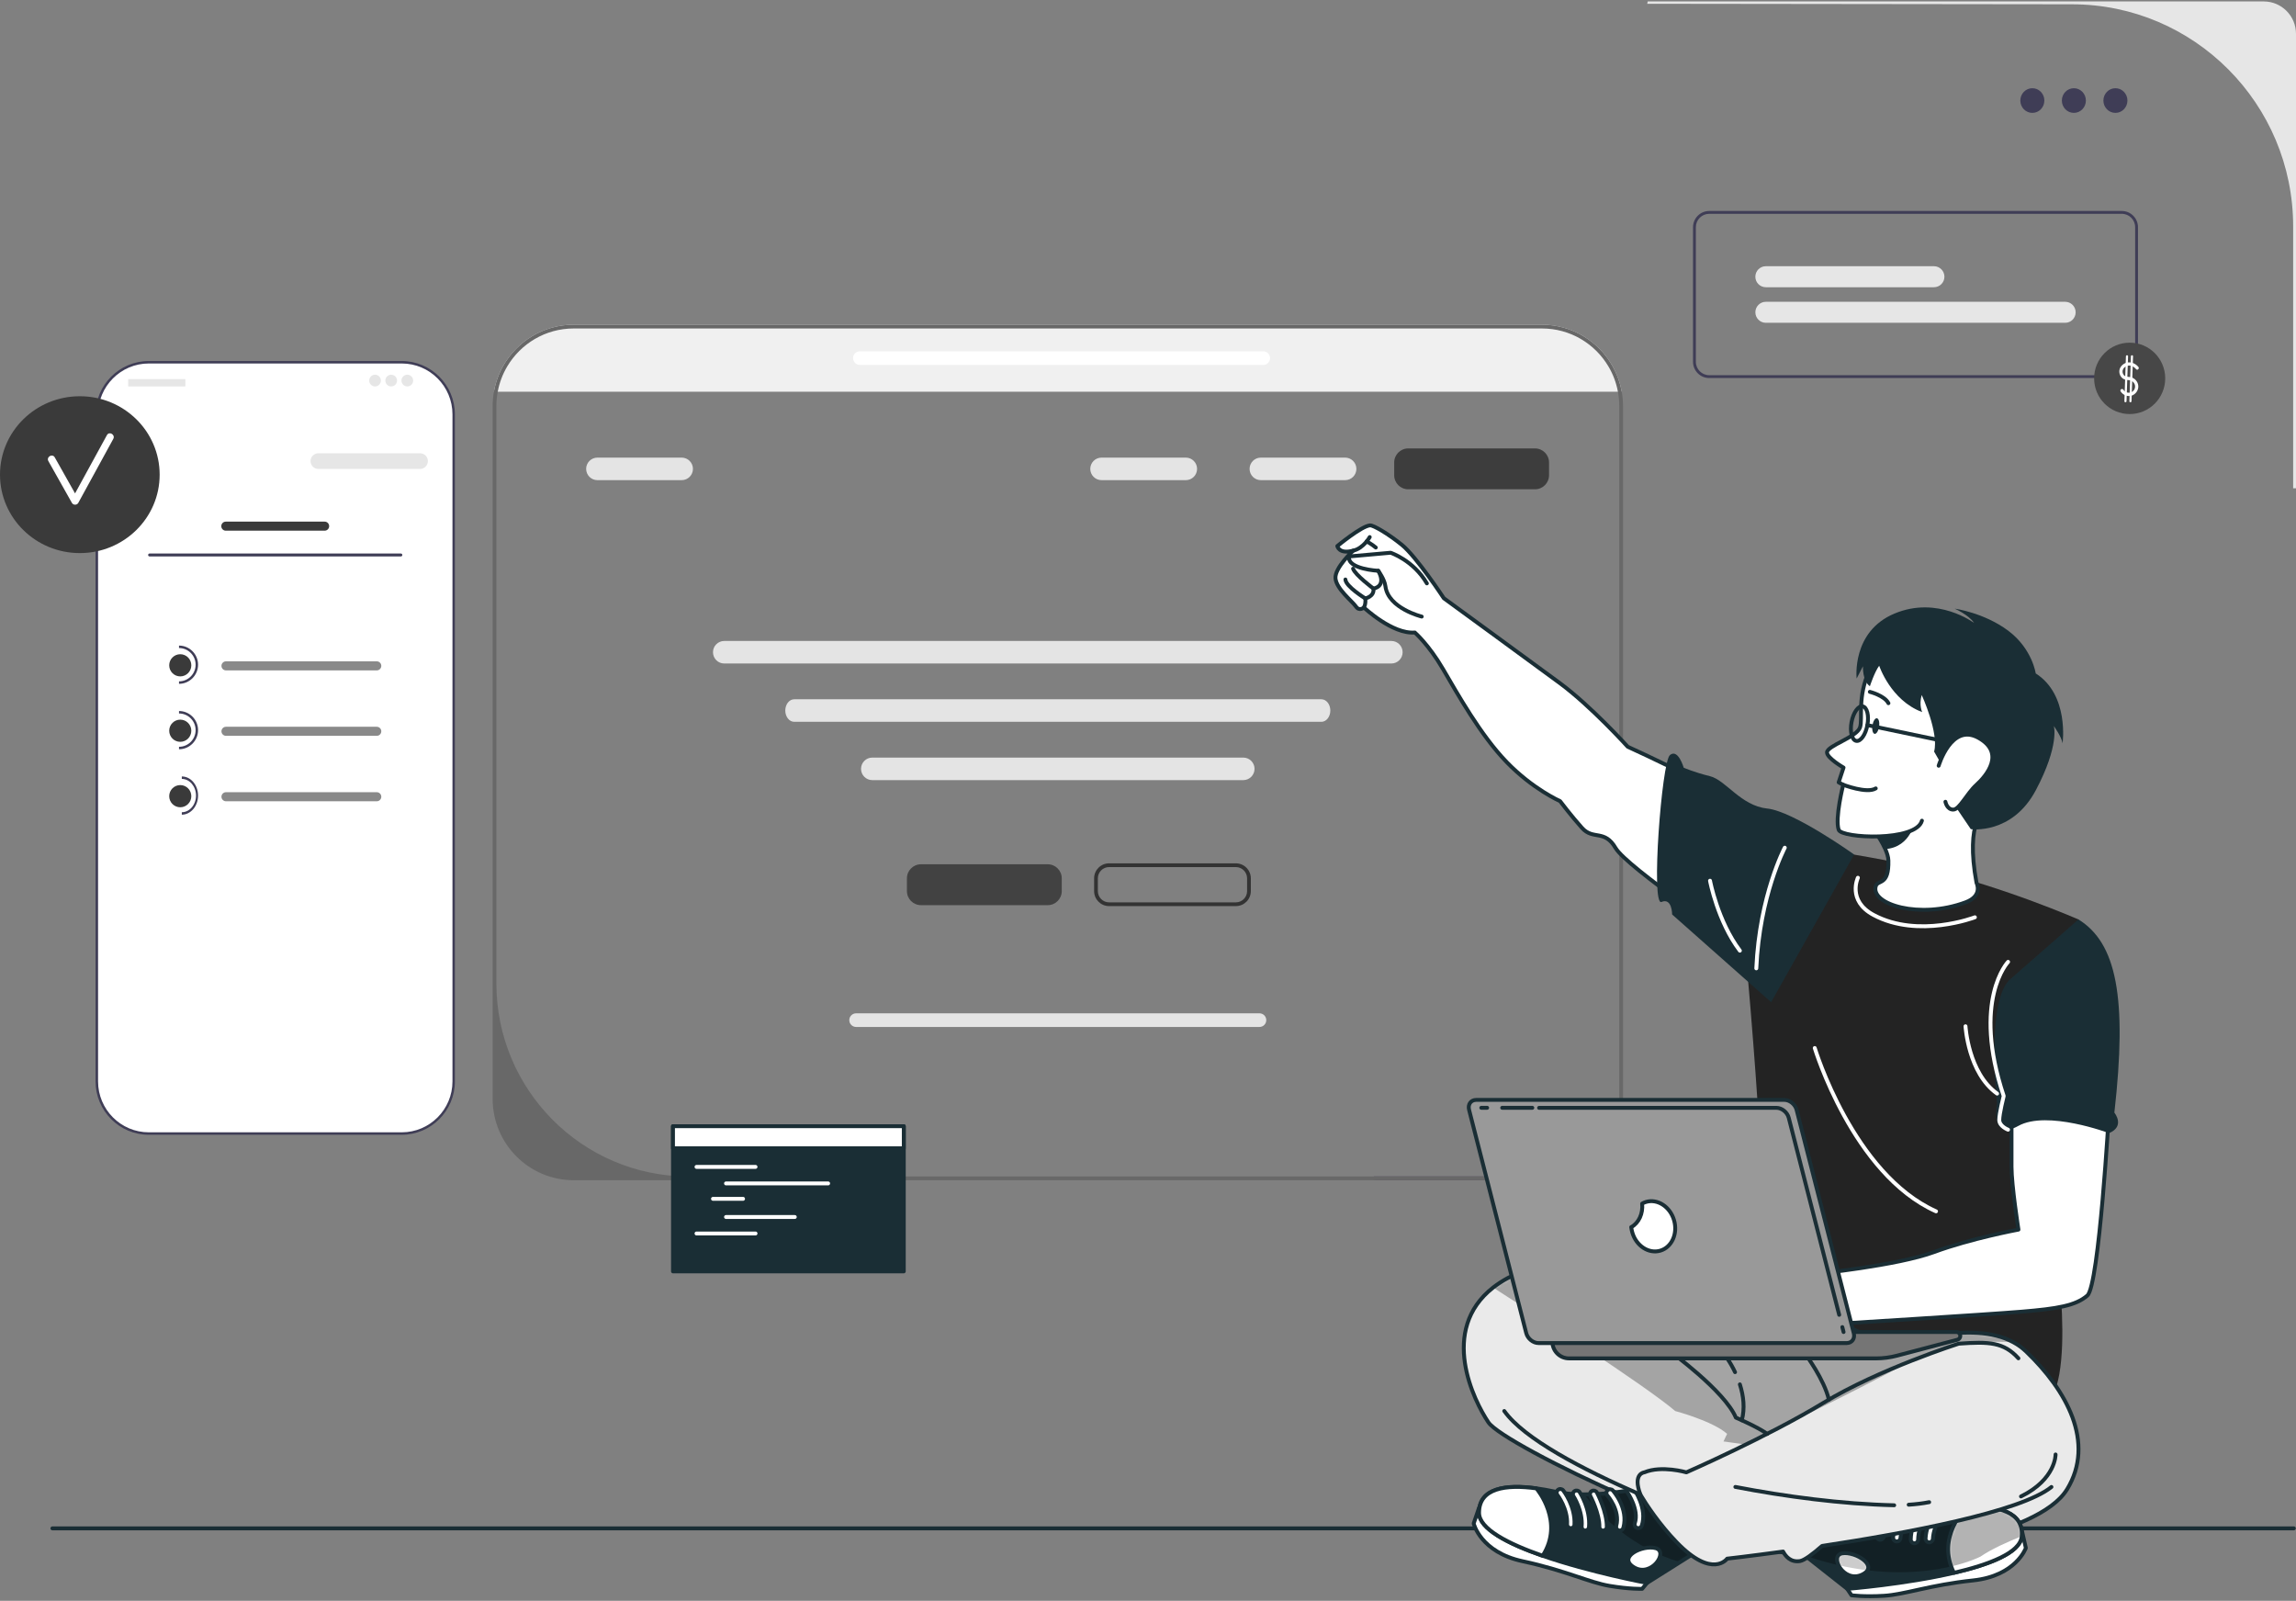<svg width="591" height="412" viewBox="0 0 591 412" fill="none" xmlns="http://www.w3.org/2000/svg">
<rect x="0" y="0" width="591" height="412" fill="#808080" stroke="none"/>
<g clip-path="url(#clip0_10_476)">
<path d="M103.405 93.237H38.284C30.9 93.237 24.91 99.246 24.91 106.655V278.335C24.91 285.744 30.9 291.754 38.284 291.754H103.405C110.789 291.754 116.778 285.744 116.778 278.335V106.644C116.778 99.235 110.789 93.225 103.405 93.225V93.237Z" fill="white"/>
<path d="M103.405 292.054H38.284C30.733 292.054 24.6 285.889 24.6 278.324V106.644C24.6 99.069 30.745 92.915 38.284 92.915H103.405C110.955 92.915 117.088 99.08 117.088 106.644V278.324C117.088 285.9 110.944 292.054 103.405 292.054ZM38.295 93.548C31.099 93.548 25.242 99.424 25.242 106.644V278.324C25.242 285.544 31.099 291.421 38.295 291.421H103.416C110.612 291.421 116.468 285.544 116.468 278.324V106.644C116.468 99.424 110.612 93.548 103.416 93.548H38.295Z" fill="#3F3D56"/>
<path d="M19.541 122.951C18.965 122.951 18.5 123.418 18.5 123.996V132.316C18.5 132.893 18.965 133.36 19.541 133.36C20.116 133.36 20.581 132.893 20.581 132.316V123.996C20.581 123.418 20.116 122.951 19.541 122.951Z" fill="#3F3D56"/>
<path d="M108.121 120.696H81.949C80.841 120.696 79.934 119.786 79.934 118.675C79.934 117.564 80.841 116.653 81.949 116.653H108.121C109.228 116.653 110.136 117.564 110.136 118.675C110.136 119.786 109.228 120.696 108.121 120.696Z" fill="#E6E6E6"/>
<path d="M83.565 136.581H58.123C57.481 136.581 56.961 136.059 56.961 135.415C56.961 134.771 57.481 134.249 58.123 134.249H83.565C84.207 134.249 84.728 134.771 84.728 135.415C84.728 136.059 84.207 136.581 83.565 136.581Z" fill="#3A3A3A"/>
<path d="M20.548 142.347C31.896 142.347 41.096 133.31 41.096 122.163C41.096 111.016 31.896 101.979 20.548 101.979C9.2 101.979 0 111.016 0 122.163C0 133.31 9.2 142.347 20.548 142.347Z" fill="#3A3A3A"/>
<path d="M27.523 111.987C24.788 116.986 22.054 121.985 19.319 126.984C17.581 123.896 15.843 120.796 14.094 117.708C13.485 116.642 11.846 117.597 12.455 118.675C14.481 122.252 16.485 125.851 18.511 129.428C18.854 130.039 19.806 130.05 20.149 129.428C23.15 123.94 26.161 118.453 29.161 112.954C29.748 111.876 28.11 110.91 27.523 111.987Z" fill="white"/>
<path d="M47.617 97.569H33.092C33.037 97.569 32.992 97.614 32.992 97.669V99.357C32.992 99.412 33.037 99.457 33.092 99.457H47.617C47.672 99.457 47.717 99.412 47.717 99.357V97.669C47.717 97.614 47.672 97.569 47.617 97.569Z" fill="#E6E6E6"/>
<path d="M96.54 99.457C97.372 99.457 98.046 98.781 98.046 97.947C98.046 97.112 97.372 96.436 96.54 96.436C95.709 96.436 95.035 97.112 95.035 97.947C95.035 98.781 95.709 99.457 96.54 99.457Z" fill="#E6E6E6"/>
<path d="M100.692 99.457C101.524 99.457 102.198 98.781 102.198 97.947C102.198 97.112 101.524 96.436 100.692 96.436C99.861 96.436 99.186 97.112 99.186 97.947C99.186 98.781 99.861 99.457 100.692 99.457Z" fill="#E6E6E6"/>
<path d="M104.844 99.457C105.675 99.457 106.349 98.781 106.349 97.947C106.349 97.112 105.675 96.436 104.844 96.436C104.012 96.436 103.338 97.112 103.338 97.947C103.338 98.781 104.012 99.457 104.844 99.457Z" fill="#E6E6E6"/>
<path d="M38.129 142.835C38.129 143.046 38.295 143.213 38.505 143.213H103.183C103.393 143.213 103.56 143.046 103.56 142.835C103.56 142.624 103.393 142.458 103.183 142.458H38.505C38.295 142.458 38.129 142.624 38.129 142.835Z" fill="#3F3D56"/>
<path d="M96.983 172.539H58.168C57.526 172.539 57.005 172.017 57.005 171.373C57.005 170.728 57.526 170.206 58.168 170.206H96.983C97.625 170.206 98.146 170.728 98.146 171.373C98.146 172.017 97.625 172.539 96.983 172.539Z" fill="#898989"/>
<path d="M96.983 189.379H58.168C57.526 189.379 57.005 188.857 57.005 188.213C57.005 187.569 57.526 187.047 58.168 187.047H96.983C97.625 187.047 98.146 187.569 98.146 188.213C98.146 188.857 97.625 189.379 96.983 189.379Z" fill="#898989"/>
<path d="M96.983 206.22H58.168C57.526 206.22 57.005 205.698 57.005 205.053C57.005 204.409 57.526 203.887 58.168 203.887H96.983C97.625 203.887 98.146 204.409 98.146 205.053C98.146 205.698 97.625 206.22 96.983 206.22Z" fill="#898989"/>
<path d="M46.399 174.083C47.971 174.083 49.245 172.805 49.245 171.228C49.245 169.652 47.971 168.374 46.399 168.374C44.828 168.374 43.554 169.652 43.554 171.228C43.554 172.805 44.828 174.083 46.399 174.083Z" fill="#3A3A3A"/>
<path d="M46.078 175.994V175.361C48.436 175.361 50.352 173.439 50.352 171.073C50.352 168.707 48.436 166.785 46.078 166.785V166.152C48.779 166.152 50.983 168.362 50.983 171.073C50.983 173.783 48.779 175.994 46.078 175.994Z" fill="#3F3D56"/>
<path d="M46.399 190.923C47.971 190.923 49.245 189.645 49.245 188.069C49.245 186.492 47.971 185.214 46.399 185.214C44.828 185.214 43.554 186.492 43.554 188.069C43.554 189.645 44.828 190.923 46.399 190.923Z" fill="#3A3A3A"/>
<path d="M46.078 192.834V192.201C48.436 192.201 50.352 190.279 50.352 187.913C50.352 185.547 48.436 183.625 46.078 183.625V182.992C48.779 182.992 50.983 185.203 50.983 187.913C50.983 190.624 48.779 192.834 46.078 192.834Z" fill="#3F3D56"/>
<path d="M46.399 207.764C47.971 207.764 49.245 206.486 49.245 204.909C49.245 203.332 47.971 202.054 46.399 202.054C44.828 202.054 43.554 203.332 43.554 204.909C43.554 206.486 44.828 207.764 46.399 207.764Z" fill="#3A3A3A"/>
<path d="M46.798 209.674V209.041C48.813 209.041 50.451 207.119 50.451 204.753C50.451 202.387 48.813 200.466 46.798 200.466V199.832C49.112 199.832 50.983 202.043 50.983 204.753C50.983 207.464 49.1 209.674 46.798 209.674Z" fill="#3F3D56"/>
<path d="M13.485 393.351H590.446" stroke="#1A2E35" stroke-linecap="round" stroke-linejoin="round"/>
<path d="M417.438 100.824H127.13C127.54 98.491 128.337 96.28 129.455 94.281C133.031 87.894 139.851 83.561 147.656 83.561H396.901C404.706 83.561 411.526 87.894 415.102 94.281C416.22 96.28 417.028 98.491 417.438 100.824Z" fill="#F0F0F0"/>
<path d="M473.912 303.173C473.912 303.495 473.657 303.751 473.336 303.751H354.044C353.723 303.751 353.469 303.495 353.469 303.173C353.469 303.018 353.524 302.885 353.624 302.785H396.901C397.82 302.785 398.727 302.718 399.613 302.596H473.336C473.657 302.596 473.912 302.851 473.912 303.173Z" fill="#403D56"/>
<path d="M340.139 185.769H204.429C203.167 185.769 202.137 184.469 202.137 182.87C202.137 181.27 203.167 179.971 204.429 179.971H340.139C341.401 179.971 342.431 181.27 342.431 182.87C342.431 184.469 341.401 185.769 340.139 185.769Z" fill="#E4E4E4"/>
<path d="M417.438 100.824C417.028 98.491 416.22 96.28 415.102 94.281C411.537 87.894 404.706 83.561 396.901 83.561H147.656C139.851 83.561 133.031 87.894 129.455 94.281C128.337 96.28 127.54 98.491 127.13 100.824C126.92 102.012 126.809 103.234 126.809 104.489V282.823C126.809 294.364 136.164 303.751 147.667 303.751H396.912C399.292 303.751 401.595 303.34 403.732 302.596C411.891 299.763 417.77 291.965 417.77 282.823V104.5C417.77 103.256 417.659 102.023 417.449 100.835L417.438 100.824ZM416.796 282.823C416.796 292.92 409.322 301.274 399.613 302.596C398.727 302.718 397.82 302.785 396.901 302.785H177.282C149.937 302.785 127.772 280.535 127.772 253.097V104.5C127.772 103.245 127.883 102.023 128.115 100.835C128.547 98.48 129.389 96.28 130.573 94.292C134.038 88.46 140.404 84.539 147.667 84.539H396.912C404.174 84.539 410.54 88.449 414.006 94.292C415.19 96.28 416.032 98.48 416.463 100.835C416.685 102.023 416.807 103.245 416.807 104.5V282.834L416.796 282.823Z" fill="#686868"/>
<path d="M269.693 232.957H237.055C235.063 232.957 233.446 231.336 233.446 229.336V226.059C233.446 224.06 235.063 222.438 237.055 222.438H269.693C271.686 222.438 273.302 224.06 273.302 226.059V229.336C273.302 231.336 271.686 232.957 269.693 232.957Z" fill="#424242"/>
<path d="M395.118 125.928H362.48C360.488 125.928 358.871 124.307 358.871 122.307V119.03C358.871 117.031 360.488 115.409 362.48 115.409H395.118C397.111 115.409 398.727 117.031 398.727 119.03V122.307C398.727 124.307 397.111 125.928 395.118 125.928Z" fill="#3D3D3D"/>
<path d="M318.118 233.202H285.481C283.355 233.202 281.628 231.469 281.628 229.336V226.059C281.628 223.926 283.355 222.193 285.481 222.193H318.118C320.244 222.193 321.971 223.926 321.971 226.059V229.336C321.971 231.469 320.244 233.202 318.118 233.202ZM285.481 223.16C283.886 223.16 282.591 224.46 282.591 226.059V229.336C282.591 230.936 283.886 232.235 285.481 232.235H318.118C319.713 232.235 321.008 230.936 321.008 229.336V226.059C321.008 224.46 319.713 223.16 318.118 223.16H285.481Z" fill="#333333"/>
<path d="M358.152 170.762H186.416C184.822 170.762 183.526 169.462 183.526 167.863C183.526 166.263 184.822 164.963 186.416 164.963H358.152C359.746 164.963 361.041 166.263 361.041 167.863C361.041 169.462 359.746 170.762 358.152 170.762Z" fill="#E4E4E4"/>
<path d="M175.478 123.573H153.767C152.173 123.573 150.878 122.274 150.878 120.674C150.878 119.075 152.173 117.775 153.767 117.775H175.478C177.072 117.775 178.367 119.075 178.367 120.674C178.367 122.274 177.072 123.573 175.478 123.573Z" fill="#E4E4E4"/>
<path d="M305.243 123.573H283.532C281.938 123.573 280.643 122.274 280.643 120.674C280.643 119.075 281.938 117.775 283.532 117.775H305.243C306.837 117.775 308.132 119.075 308.132 120.674C308.132 122.274 306.837 123.573 305.243 123.573Z" fill="#E4E4E4"/>
<path d="M346.25 123.573H324.54C322.945 123.573 321.65 122.274 321.65 120.674C321.65 119.075 322.945 117.775 324.54 117.775H346.25C347.844 117.775 349.14 119.075 349.14 120.674C349.14 122.274 347.844 123.573 346.25 123.573Z" fill="#E4E4E4"/>
<path d="M320.034 200.777H224.523C222.929 200.777 221.633 199.477 221.633 197.877C221.633 196.278 222.929 194.978 224.523 194.978H320.034C321.628 194.978 322.923 196.278 322.923 197.877C322.923 199.477 321.628 200.777 320.034 200.777Z" fill="#E4E4E4"/>
<path d="M324.196 264.305H220.36C219.397 264.305 218.611 263.517 218.611 262.55C218.611 261.584 219.397 260.795 220.36 260.795H324.196C325.16 260.795 325.946 261.584 325.946 262.55C325.946 263.517 325.16 264.305 324.196 264.305Z" fill="#E4E4E4"/>
<path d="M325.171 93.925H221.334C220.371 93.925 219.585 93.137 219.585 92.17C219.585 91.204 220.371 90.415 221.334 90.415H325.171C326.134 90.415 326.92 91.204 326.92 92.17C326.92 93.137 326.134 93.925 325.171 93.925Z" fill="white"/>
<path d="M364.196 162.786C358.417 163.286 351.066 156.343 351.066 156.343C351.066 156.343 349.937 157.432 349.007 156.077C348.066 154.721 343.992 151.567 343.759 148.845C343.527 146.123 348.343 141.702 348.343 141.702C344.623 142.724 344.235 140.536 344.235 140.536C344.235 140.536 350.479 135.359 352.66 135.215C353.513 135.159 357.244 137.315 360.831 140.214C364.595 143.257 371.647 153.966 371.647 153.966C371.647 153.966 395.539 171.395 401.573 175.861C409.544 181.748 418.988 192.19 418.988 192.19C418.988 192.19 450.717 206.553 459.408 214.451L447.584 242.599C447.584 242.599 418.755 223.193 415.866 218.261C412.987 213.34 410.097 216.295 407.219 213.085C404.34 209.863 401.573 206.186 401.573 206.186C401.573 206.186 394.598 203.12 387.855 196.167C381.113 189.213 375.179 178.582 371.448 172.206C367.717 165.83 364.185 162.797 364.185 162.797L364.196 162.786Z" fill="white" stroke="#1A2E35" stroke-linecap="round" stroke-linejoin="round"/>
<path d="M365.957 158.687C365.957 158.687 357.354 156.599 356.613 150.889C356.369 149.034 354.764 146.901 354.764 146.901C354.764 146.901 346.737 146.501 347.247 143.213L357.952 142.258C357.952 142.258 363.82 144.191 367.285 150.145" fill="white"/>
<path d="M365.957 158.687C365.957 158.687 357.354 156.599 356.613 150.889C356.369 149.034 354.764 146.901 354.764 146.901C354.764 146.901 346.737 146.501 347.247 143.213L357.952 142.258C357.952 142.258 363.82 144.191 367.285 150.145" stroke="#1A2E35" stroke-linecap="round" stroke-linejoin="round"/>
<path d="M351.066 156.343C351.066 156.343 351.609 155.588 351.431 154.01C351.431 154.01 353.79 153.577 353.535 151.478C353.535 151.478 357.033 151.044 354.775 146.901" stroke="#1A2E35" stroke-linecap="round" stroke-linejoin="round"/>
<path d="M353.524 151.478C353.524 151.478 348.819 147.967 348.287 146.368" stroke="#1A2E35" stroke-linecap="round" stroke-linejoin="round"/>
<path d="M351.42 154.01C351.42 154.01 346.405 150.944 346.317 149.145" stroke="#1A2E35" stroke-linecap="round" stroke-linejoin="round"/>
<path d="M352.572 138.225C352.572 138.225 350.978 141.102 348.343 141.713" stroke="#1A2E35" stroke-linecap="round" stroke-linejoin="round"/>
<path d="M351.775 139.347C351.775 139.347 353.048 139.992 354.133 140.914" stroke="#1A2E35" stroke-linecap="round" stroke-linejoin="round"/>
<path d="M535.002 236.634C535.002 236.634 516.048 228.347 496.851 223.826C477.643 219.305 446.61 215.284 446.61 215.284C446.61 215.284 455.157 302.94 452.91 308.205C450.662 313.482 437.144 331.189 437.144 331.189C437.144 331.189 510.269 359.837 523.023 362.27C535.766 364.714 529.123 320.258 529.123 320.258C529.123 320.258 542.519 263.75 535.024 236.634H535.002Z" fill="#232323"/>
<path d="M508.764 227.214C508.764 227.214 510.502 230.547 505.929 232.235C494.094 236.634 481.473 232.746 482.824 228.092C483.333 226.315 486.267 228.092 486.079 221.449C486.057 220.594 485.747 219.594 485.282 218.528C484.562 216.884 483.422 215.084 482.27 213.462C480.266 210.652 478.218 208.375 478.218 208.375C478.218 208.375 497.006 196.322 510.945 208.375C510.945 208.375 505.763 211.007 508.764 227.214Z" fill="white" stroke="#1A2E35" stroke-linecap="round" stroke-linejoin="round"/>
<path d="M532.046 383.331C524.64 395.45 487.097 401.138 466.594 400.594C446.112 400.071 387.114 372.001 383.117 366.058C379.408 360.559 370.308 342.364 384.346 331.366C385.464 330.5 386.704 329.678 388.132 328.911C397.742 323.679 461.656 340.175 461.656 340.175C461.656 340.175 465.608 337.665 467.07 337.842C471.531 338.409 474.687 342.041 483.732 344.619C490.042 346.429 507.258 339.464 518.251 345.452C519.458 346.096 520.565 346.907 521.595 347.896C531.869 357.76 539.453 371.212 532.057 383.331H532.046Z" fill="#EAEAEA"/>
<mask id="mask0_10_476" style="mask-type:luminance" maskUnits="userSpaceOnUse" x="376" y="327" width="160" height="74">
<path d="M532.046 383.331C524.64 395.45 487.097 401.138 466.594 400.594C446.112 400.071 387.114 372.001 383.117 366.058C379.408 360.559 370.308 342.364 384.346 331.366C385.464 330.5 386.704 329.678 388.132 328.911C397.742 323.679 461.656 340.175 461.656 340.175C461.656 340.175 465.608 337.665 467.07 337.842C471.531 338.409 474.687 342.041 483.732 344.619C490.042 346.429 507.258 339.464 518.251 345.452C519.458 346.096 520.565 346.907 521.595 347.896C531.869 357.76 539.453 371.212 532.057 383.331H532.046Z" fill="white"/>
</mask>
<g mask="url(#mask0_10_476)">
<path opacity="0.3" d="M518.24 345.463C506.97 344.707 496.917 347.073 489.909 351.239C481.595 356.182 442.303 375.2 442.303 375.2C442.392 373.156 444.573 369.035 444.573 369.035C440.875 365.724 431.21 363.158 431.21 363.158C423.726 356.738 394.011 337.565 384.346 331.377C385.464 330.511 386.704 329.689 388.132 328.922C397.742 323.69 461.656 340.186 461.656 340.186C461.656 340.186 465.608 337.676 467.07 337.854C471.531 338.42 474.687 342.053 483.732 344.63C490.042 346.44 507.258 339.475 518.252 345.463H518.24Z" fill="black"/>
</g>
<path d="M532.046 383.331C524.64 395.45 487.097 401.138 466.594 400.594C446.112 400.071 387.114 372.001 383.117 366.058C379.408 360.559 370.308 342.364 384.346 331.366C385.464 330.5 386.704 329.678 388.132 328.911C397.742 323.679 461.656 340.175 461.656 340.175C461.656 340.175 465.608 337.665 467.07 337.842C471.531 338.409 474.687 342.041 483.732 344.619C490.042 346.429 507.258 339.464 518.251 345.452C519.458 346.096 520.565 346.907 521.595 347.896C531.869 357.76 539.453 371.212 532.057 383.331H532.046Z" stroke="#1A2E35" stroke-linecap="round" stroke-linejoin="round"/>
<path d="M520.521 394.262L521.462 398.405C521.462 398.405 518.949 405.57 507.889 406.748C496.829 407.914 490.286 410.38 484.983 410.702C479.669 411.024 476.58 410.569 476.58 410.569L475.495 408.936L520.521 394.273V394.262Z" fill="white" stroke="#1A2E35" stroke-linecap="round" stroke-linejoin="round"/>
<path d="M456.342 393.829L475.495 408.925C475.495 408.925 490.341 407.747 502.951 404.804C512.029 402.682 519.945 399.66 520.388 395.506C521.052 389.196 514.343 387.475 506.372 387.719C504.878 387.752 503.35 387.863 501.811 388.03C489.046 389.407 472.827 382.32 472.827 382.32L456.342 393.817V393.829Z" fill="#1A2E35"/>
<mask id="mask1_10_476" style="mask-type:luminance" maskUnits="userSpaceOnUse" x="456" y="382" width="65" height="27">
<path d="M456.342 393.829L475.495 408.925C475.495 408.925 490.341 407.747 502.951 404.804C512.029 402.682 519.945 399.66 520.388 395.506C521.052 389.196 514.343 387.475 506.372 387.719C504.878 387.752 503.35 387.863 501.811 388.03C489.046 389.407 472.827 382.32 472.827 382.32L456.342 393.817V393.829Z" fill="white"/>
</mask>
<g mask="url(#mask1_10_476)">
<path opacity="0.3" d="M520.399 395.373C516.956 396.739 512.683 398.627 509.749 400.638C509.749 400.638 491.958 409.836 464.634 400.36L456.353 393.829L472.838 382.331C472.838 382.331 489.057 389.419 501.822 388.03C503.372 387.863 504.889 387.752 506.383 387.73C514.299 387.486 520.964 389.174 520.41 395.373H520.399Z" fill="black"/>
</g>
<path d="M456.342 393.829L475.495 408.925C475.495 408.925 490.341 407.747 502.951 404.804C512.029 402.682 519.945 399.66 520.388 395.506C521.052 389.196 514.343 387.475 506.372 387.719C504.878 387.752 503.35 387.863 501.811 388.03C489.046 389.407 472.827 382.32 472.827 382.32L456.342 393.817V393.829Z" stroke="#1A2E35" stroke-linecap="round" stroke-linejoin="round"/>
<path d="M474.199 399.783C470.745 400.349 474.543 407.447 479.226 405.292C483.909 403.137 477.654 399.216 474.199 399.783Z" fill="white"/>
<mask id="mask2_10_476" style="mask-type:luminance" maskUnits="userSpaceOnUse" x="472" y="399" width="9" height="7">
<path d="M474.199 399.783C470.745 400.349 474.543 407.447 479.226 405.292C483.909 403.137 477.654 399.216 474.199 399.783Z" fill="white"/>
</mask>
<g mask="url(#mask2_10_476)">
<path opacity="0.2" d="M480.676 404.137C478.318 403.848 475.838 403.426 473.236 402.837C472.572 401.449 472.727 400.016 474.188 399.783C477.089 399.305 481.96 401.993 480.665 404.148L480.676 404.137Z" fill="black"/>
</g>
<path d="M474.199 399.783C470.745 400.349 474.543 407.447 479.226 405.292C483.909 403.137 477.654 399.216 474.199 399.783Z" stroke="#1A2E35" stroke-linecap="round" stroke-linejoin="round"/>
<path d="M502.951 404.793C512.029 402.682 519.945 399.649 520.388 395.506C521.052 389.196 514.343 387.475 506.372 387.719C506.018 388.052 498.29 395.561 502.962 404.793H502.951Z" fill="white"/>
<mask id="mask3_10_476" style="mask-type:luminance" maskUnits="userSpaceOnUse" x="501" y="387" width="20" height="18">
<path d="M502.951 404.793C512.029 402.682 519.945 399.649 520.388 395.506C521.052 389.196 514.343 387.475 506.372 387.719C506.018 388.052 498.29 395.561 502.962 404.793H502.951Z" fill="white"/>
</mask>
<g mask="url(#mask3_10_476)">
<path opacity="0.3" d="M520.399 395.373C516.956 396.739 512.683 398.627 509.749 400.638C509.749 400.638 507.092 402.004 502.265 403.148C499.209 394.695 506.051 388.041 506.383 387.719C514.299 387.475 520.964 389.163 520.41 395.362L520.399 395.373Z" fill="black"/>
</g>
<path d="M502.951 404.793C512.029 402.682 519.945 399.649 520.388 395.506C521.052 389.196 514.343 387.475 506.372 387.719C506.018 388.052 498.29 395.561 502.962 404.793H502.951Z" stroke="#1A2E35" stroke-linecap="round" stroke-linejoin="round"/>
<path d="M496.486 396.961C496.486 396.961 496.519 396.961 496.541 396.961C497.061 396.983 497.504 396.583 497.537 396.061C497.726 392.085 500.77 388.852 500.803 388.819C501.169 388.441 501.158 387.841 500.77 387.475C500.394 387.108 499.796 387.119 499.431 387.497C499.287 387.652 495.866 391.263 495.644 395.961C495.622 396.472 495.998 396.906 496.486 396.95V396.961Z" fill="white" stroke="#1A2E35" stroke-linecap="round" stroke-linejoin="round"/>
<path d="M492.688 397.194C492.688 397.194 492.744 397.194 492.766 397.194C493.286 397.194 493.718 396.783 493.729 396.261C493.806 392.251 496.596 388.763 496.629 388.73C496.962 388.319 496.906 387.719 496.497 387.386C496.087 387.052 495.5 387.108 495.168 387.519C495.035 387.675 491.924 391.529 491.836 396.217C491.836 396.717 492.201 397.128 492.677 397.183L492.688 397.194Z" fill="white" stroke="#1A2E35" stroke-linecap="round" stroke-linejoin="round"/>
<path d="M488.149 396.717C488.149 396.717 488.149 396.717 488.16 396.717C488.68 396.761 489.145 396.372 489.19 395.85C489.478 392.518 492.312 388.252 492.334 388.208C492.622 387.775 492.511 387.175 492.079 386.886C491.647 386.586 491.061 386.708 490.762 387.141C490.629 387.33 487.64 391.851 487.297 395.684C487.252 396.206 487.629 396.661 488.138 396.717H488.149Z" fill="white" stroke="#1A2E35" stroke-linecap="round" stroke-linejoin="round"/>
<path d="M483.864 396.261C483.953 396.261 484.031 396.261 484.119 396.261C484.639 396.172 484.983 395.684 484.894 395.162C484.219 391.118 487.961 387.652 487.994 387.619C488.382 387.264 488.415 386.664 488.06 386.275C487.706 385.886 487.108 385.853 486.721 386.208C486.533 386.375 482.171 390.396 483.023 395.484C483.09 395.917 483.444 396.228 483.853 396.272L483.864 396.261Z" fill="white" stroke="#1A2E35" stroke-linecap="round" stroke-linejoin="round"/>
<path d="M479.215 395.128C479.314 395.128 479.425 395.128 479.525 395.106C480.034 394.984 480.355 394.473 480.233 393.962C479.414 390.352 482.946 386.286 482.979 386.242C483.322 385.853 483.289 385.242 482.901 384.897C482.514 384.553 481.916 384.586 481.562 384.975C481.385 385.175 477.344 389.818 478.384 394.384C478.473 394.795 478.816 395.073 479.204 395.117L479.215 395.128Z" fill="white" stroke="#1A2E35" stroke-linecap="round" stroke-linejoin="round"/>
<path d="M380.704 388.074L379.331 392.096C379.331 392.096 381.08 399.494 391.952 401.815C402.824 404.148 409.068 407.281 414.327 408.158C419.585 409.036 422.696 408.914 422.696 408.914L423.947 407.403L380.704 388.063V388.074Z" fill="white" stroke="#1A2E35" stroke-linecap="round" stroke-linejoin="round"/>
<path d="M444.573 394.406L423.947 407.403C423.947 407.403 409.3 404.659 397.067 400.405C388.265 397.339 380.704 393.495 380.704 389.319C380.704 382.976 387.557 381.965 395.461 383.053C396.945 383.242 398.451 383.52 399.967 383.842C412.511 386.553 429.383 381.221 429.383 381.221L444.573 394.395V394.406Z" fill="#1A2E35"/>
<mask id="mask4_10_476" style="mask-type:luminance" maskUnits="userSpaceOnUse" x="380" y="381" width="65" height="27">
<path d="M444.573 394.406L423.947 407.403C423.947 407.403 409.3 404.659 397.067 400.405C388.265 397.339 380.704 393.495 380.704 389.319C380.704 382.976 387.557 381.965 395.461 383.053C396.945 383.242 398.451 383.52 399.967 383.842C412.511 386.553 429.383 381.221 429.383 381.221L444.573 394.395V394.406Z" fill="white"/>
</mask>
<g mask="url(#mask4_10_476)">
<path opacity="0.3" d="M444.573 394.406L432.439 402.049C420.261 398.361 412.334 390.563 407.806 384.62C418.567 384.653 429.372 381.232 429.372 381.232L444.562 394.406H444.573Z" fill="black"/>
</g>
<path d="M444.573 394.406L423.947 407.403C423.947 407.403 409.3 404.659 397.067 400.405C388.265 397.339 380.704 393.495 380.704 389.319C380.704 382.976 387.557 381.965 395.461 383.053C396.945 383.242 398.451 383.52 399.967 383.842C412.511 386.553 429.383 381.221 429.383 381.221L444.573 394.395V394.406Z" stroke="#1A2E35" stroke-linecap="round" stroke-linejoin="round"/>
<path d="M397.078 400.405C388.276 397.35 380.715 393.506 380.715 389.33C380.715 382.987 387.568 381.976 395.472 383.065C395.782 383.431 402.68 391.718 397.089 400.405H397.078Z" fill="white" stroke="#1A2E35" stroke-linecap="round" stroke-linejoin="round"/>
<path d="M404.329 393.295C404.329 393.295 404.296 393.295 404.274 393.295C403.754 393.262 403.355 392.818 403.377 392.296C403.599 388.33 400.919 384.786 400.886 384.753C400.565 384.342 400.643 383.742 401.052 383.42C401.462 383.098 402.06 383.176 402.381 383.587C402.514 383.753 405.536 387.708 405.27 392.407C405.237 392.918 404.828 393.306 404.329 393.306V393.295Z" fill="white" stroke="#1A2E35" stroke-linecap="round" stroke-linejoin="round"/>
<path d="M408.071 393.917C408.071 393.917 408.016 393.917 407.994 393.917C407.474 393.873 407.086 393.406 407.13 392.884C407.474 388.885 405.06 385.131 405.027 385.086C404.739 384.642 404.861 384.053 405.304 383.764C405.747 383.476 406.322 383.598 406.61 384.031C406.721 384.209 409.411 388.363 409.012 393.029C408.968 393.529 408.559 393.895 408.071 393.895V393.917Z" fill="white" stroke="#1A2E35" stroke-linecap="round" stroke-linejoin="round"/>
<path d="M412.644 393.917H412.622C412.101 393.917 411.681 393.473 411.692 392.951C411.747 389.596 409.389 385.064 409.367 385.02C409.123 384.553 409.3 383.975 409.765 383.731C410.23 383.487 410.806 383.664 411.05 384.131C411.16 384.331 413.662 389.152 413.596 392.984C413.596 393.506 413.164 393.917 412.644 393.917Z" fill="white" stroke="#1A2E35" stroke-linecap="round" stroke-linejoin="round"/>
<path d="M416.95 393.917C416.862 393.917 416.784 393.917 416.696 393.884C416.187 393.74 415.899 393.218 416.032 392.707C417.128 388.752 413.773 384.92 413.729 384.875C413.386 384.486 413.419 383.887 413.806 383.531C414.194 383.176 414.792 383.209 415.146 383.598C415.312 383.787 419.231 388.241 417.858 393.207C417.737 393.629 417.36 393.906 416.95 393.906V393.917Z" fill="white" stroke="#1A2E35" stroke-linecap="round" stroke-linejoin="round"/>
<path d="M421.7 393.295C421.6 393.295 421.49 393.273 421.39 393.24C420.892 393.073 420.637 392.529 420.803 392.029C421.999 388.53 418.91 384.109 418.877 384.064C418.578 383.631 418.678 383.042 419.098 382.731C419.519 382.431 420.117 382.52 420.416 382.954C420.571 383.165 424.114 388.219 422.597 392.651C422.464 393.04 422.099 393.295 421.7 393.295Z" fill="white" stroke="#1A2E35" stroke-linecap="round" stroke-linejoin="round"/>
<path d="M426.195 398.45C429.572 399.372 425.055 406.037 420.626 403.393C416.198 400.749 422.818 397.517 426.195 398.45Z" fill="white" stroke="#1A2E35" stroke-linecap="round" stroke-linejoin="round"/>
<path d="M387.202 363.147C392.273 370.279 407.274 378.155 422.231 384.653C423.837 387.319 427.114 392.318 431.609 396.961C440.82 406.47 444.573 401.149 444.573 401.149C444.573 401.149 450.385 400.494 458.977 399.316C459.552 400.427 460.848 402.16 463.316 401.771C464.435 401.593 466.582 399.994 469.007 397.872C490.684 394.595 520.1 389.13 528.049 382.698" fill="#EAEAEA"/>
<path d="M387.202 363.147C392.273 370.279 407.274 378.155 422.231 384.653C423.837 387.319 427.114 392.318 431.609 396.961C440.82 406.47 444.573 401.149 444.573 401.149C444.573 401.149 450.385 400.494 458.977 399.316C459.552 400.427 460.848 402.16 463.316 401.771C464.435 401.593 466.582 399.994 469.007 397.872C490.684 394.595 520.1 389.13 528.049 382.698" stroke="#1A2E35" stroke-linecap="round" stroke-linejoin="round"/>
<path d="M519.547 349.584C515.794 345.441 512.052 345.252 504.18 345.818C504.18 345.818 483.643 352.361 469.317 361.07C454.991 369.779 434.078 378.932 434.078 378.932C434.078 378.932 427.701 377.077 423.272 378.932C423.272 378.932 420.161 379.177 422.242 384.642" stroke="#1A2E35" stroke-linecap="round" stroke-linejoin="round"/>
<path d="M529.112 374.333C529.112 374.333 529.223 380.71 520.211 385.131" stroke="#1A2E35" stroke-linecap="round" stroke-linejoin="round"/>
<path d="M429.76 347.707C429.76 347.707 443.986 358.037 446.82 364.847C446.82 364.847 452.29 367.18 454.902 369.035" stroke="#1A2E35" stroke-linecap="round" stroke-linejoin="round"/>
<path d="M447.85 356.293C448.802 359.259 449.168 362.481 448.348 365.525" stroke="#1A2E35" stroke-linecap="round" stroke-linejoin="round"/>
<path d="M444.573 349.584C445.348 350.706 446.023 351.917 446.61 353.15" stroke="#1A2E35" stroke-linecap="round" stroke-linejoin="round"/>
<path d="M464.811 348.651C464.811 348.651 469.572 355.038 470.756 360.226" stroke="#1A2E35" stroke-linecap="round" stroke-linejoin="round"/>
<path d="M491.304 387.264C493.076 387.152 494.836 386.952 496.574 386.608" stroke="#1A2E35" stroke-linecap="round" stroke-linejoin="round"/>
<path d="M446.688 382.687C459.663 385.175 473.878 387.086 487.573 387.408" stroke="#1A2E35" stroke-linecap="round" stroke-linejoin="round"/>
<path d="M542.885 285.822C542.885 285.822 540.316 330.8 537.294 333.432C534.271 336.065 529.489 336.82 520.444 337.576C511.398 338.331 471.409 340.797 471.409 340.797L467.136 327.889C467.136 327.889 488.404 325.723 497.836 322.235C507.269 318.747 519.558 316.459 519.558 316.459C519.558 316.459 517.775 305.128 517.775 300.263V277.324" fill="white"/>
<path d="M542.885 285.822C542.885 285.822 540.316 330.8 537.294 333.432C534.271 336.065 529.489 336.82 520.444 337.576C511.398 338.331 471.409 340.797 471.409 340.797L467.136 327.889C467.136 327.889 488.404 325.723 497.836 322.235C507.269 318.747 519.558 316.459 519.558 316.459C519.558 316.459 517.775 305.128 517.775 300.263V277.324" stroke="#1A2E35" stroke-linecap="round" stroke-linejoin="round"/>
<path d="M535.002 236.634C544.756 242.666 547.623 256.596 544.247 286.355C544.247 286.355 547.125 289.866 542.874 291.632C542.874 291.632 526.953 285.644 519.536 289.766C512.129 293.887 514.044 284.067 514.044 284.067C514.044 284.067 511 256.696 517.742 251.753" fill="#1A2E35"/>
<path d="M516.89 247.554C516.89 247.554 507.512 257.351 515.76 282.079C515.76 282.079 514.62 286.577 514.62 288.233C514.62 289.888 516.879 290.743 516.879 290.743" stroke="white" stroke-linecap="round" stroke-linejoin="round"/>
<path d="M505.929 264.127C505.929 264.127 506.616 276.18 514.067 281.456" stroke="white" stroke-linecap="round" stroke-linejoin="round"/>
<path d="M508.343 236.079C508.343 236.079 493.817 241.666 482.259 235.479C475.406 231.813 478.229 225.904 478.229 225.904" stroke="white" stroke-linecap="round" stroke-linejoin="round"/>
<path d="M403.864 349.606H482.946C484.728 349.606 486.51 349.373 488.238 348.918L503.837 344.807C504.28 344.685 504.59 344.285 504.59 343.83C504.59 343.274 504.136 342.819 503.582 342.819H400.598C400.045 342.819 399.591 343.274 399.591 343.83V345.307C399.591 347.684 401.506 349.606 403.864 349.606Z" fill="#757575" stroke="#1A2E35" stroke-linecap="round" stroke-linejoin="round"/>
<path d="M396.015 345.663H475.318C476.701 345.663 477.532 344.519 477.166 343.108L462.453 285.633C462.088 284.222 460.681 283.078 459.298 283.078H379.995C378.611 283.078 377.781 284.222 378.146 285.633L392.86 343.108C393.225 344.519 394.631 345.663 396.015 345.663Z" fill="#999999" stroke="#1A2E35" stroke-linecap="round" stroke-linejoin="round"/>
<path d="M382.796 285.111H381.29" stroke="#1A2E35" stroke-linecap="round" stroke-linejoin="round"/>
<path d="M394.421 285.111H386.671" stroke="#1A2E35" stroke-linecap="round" stroke-linejoin="round"/>
<path d="M473.413 338.398L460.427 287.677C460.062 286.266 458.655 285.122 457.272 285.122H396.17" stroke="#1A2E35" stroke-linecap="round" stroke-linejoin="round"/>
<path d="M474.543 342.819L474.221 341.553" stroke="#1A2E35" stroke-linecap="round" stroke-linejoin="round"/>
<path d="M419.884 315.815C419.94 316.27 420.028 316.725 420.161 317.192C421.169 320.658 424.401 322.757 427.368 321.88C430.335 321.002 431.919 317.481 430.9 314.026C429.882 310.56 426.649 308.461 423.693 309.338C423.339 309.45 423.006 309.583 422.696 309.772C422.951 312.327 421.855 314.726 419.895 315.826L419.884 315.815Z" fill="white" stroke="#1A2E35" stroke-linecap="round" stroke-linejoin="round"/>
<path d="M454.891 208.097C448.027 207.342 444.274 200.788 440.156 199.766C436.026 198.744 433.391 197.577 433.391 197.577C433.391 197.577 431.963 192.59 429.848 194.323C427.723 196.067 424.911 233.313 427.667 232.135C430.413 230.969 430.413 235.357 430.413 235.357L455.899 257.929L477.266 219.927C477.266 219.927 461.767 208.841 454.902 208.086L454.891 208.097Z" fill="#1A2E35"/>
<path d="M459.408 218.172C459.408 218.172 452.91 230.436 452.079 249.22" stroke="white" stroke-linecap="round" stroke-linejoin="round"/>
<path d="M440.167 226.67C440.167 226.67 442.126 237.101 447.85 244.666" stroke="white" stroke-linecap="round" stroke-linejoin="round"/>
<path d="M467.125 269.726C467.125 269.726 476.945 302.196 498.346 311.76" stroke="white" stroke-linecap="round" stroke-linejoin="round"/>
<path d="M492.987 210.952C492.987 210.952 492.057 218.039 485.282 218.528C484.562 216.884 483.422 215.084 482.27 213.462C486.765 212.007 492.987 210.952 492.987 210.952Z" fill="#1A2E35"/>
<path d="M507.435 211.452C507.435 211.452 518.772 212.84 523.521 197.555C528.271 182.27 524.54 170.74 505.774 165.196C495.367 162.119 484.972 164.597 481.219 172.506C478.008 179.293 479.525 184.925 478.783 187.202C477.953 189.746 470.28 191.912 470.28 193.656C470.28 195.1 474.532 197.555 474.532 197.555L473.28 201.354L474.454 201.987C474.454 201.987 472.273 210.552 473.28 213.562C474.011 215.762 493.209 216.684 494.714 211.218" fill="white"/>
<path d="M507.435 211.452C507.435 211.452 518.772 212.84 523.521 197.555C528.271 182.27 524.54 170.74 505.774 165.196C495.367 162.119 484.972 164.597 481.219 172.506C478.008 179.293 479.525 184.925 478.783 187.202C477.953 189.746 470.28 191.912 470.28 193.656C470.28 195.1 474.532 197.555 474.532 197.555L473.28 201.354L474.454 201.987C474.454 201.987 472.273 210.552 473.28 213.562C474.011 215.762 493.209 216.684 494.714 211.218" stroke="#1A2E35" stroke-linecap="round" stroke-linejoin="round"/>
<path d="M481.307 178.06C481.307 178.06 485.06 179.004 486.09 180.981" stroke="#1A2E35" stroke-linecap="round" stroke-linejoin="round"/>
<path d="M481.971 186.736C481.805 187.846 482.06 188.791 482.536 188.868C483.012 188.935 483.521 188.102 483.687 186.991C483.853 185.88 483.599 184.936 483.123 184.858C482.647 184.781 482.137 185.625 481.971 186.736Z" fill="#1A2E35"/>
<path d="M474.454 201.976C474.454 201.976 480.554 204.331 482.824 202.909" stroke="#1A2E35" stroke-linecap="round" stroke-linejoin="round"/>
<path d="M476.591 185.858C476.137 188.313 476.679 190.468 477.809 190.679C478.938 190.89 480.222 189.068 480.676 186.613C481.13 184.158 480.587 182.003 479.458 181.792C478.329 181.581 477.045 183.403 476.591 185.858Z" stroke="#1A2E35" stroke-linecap="round" stroke-linejoin="round"/>
<path d="M524.009 173.35C524.009 173.35 523.134 166.952 516.89 162.297C510.646 157.654 503.139 156.643 503.139 156.643C503.139 156.643 506.76 158.232 508.144 160.331C508.144 160.331 498.766 153.255 487.651 157.909C476.524 162.553 477.908 174.627 477.908 174.627L479.536 171.473C479.536 171.473 479.348 175.238 481.318 176.616C481.318 176.616 482.503 172.972 483.71 171.339C483.71 171.339 486.666 180.259 494.781 183.27C494.781 183.27 493.906 181.515 494.659 178.871C494.659 178.871 499.154 188.668 497.847 193.434L499.287 195.944C499.287 195.944 504.457 190.679 508.664 195.067C511.077 197.588 504.036 207.119 503.04 207.119L507.291 213.396C507.291 213.396 517.908 214.917 524.042 203.354C530.164 191.79 528.669 186.847 528.669 186.847C528.669 186.847 530.673 189.657 530.917 191.29C530.917 191.29 532.666 178.86 524.042 173.339L524.009 173.35Z" fill="#1A2E35"/>
<path d="M499.021 197.077C499.021 197.077 502.276 186.002 509.273 189.901C516.27 193.8 511.266 199.71 508.764 201.965C506.261 204.22 504.39 208.364 502.763 208.364C501.135 208.364 500.759 206.353 500.759 206.353" fill="white"/>
<path d="M499.021 197.077C499.021 197.077 502.276 186.002 509.273 189.901C516.27 193.8 511.266 199.71 508.764 201.965C506.261 204.22 504.39 208.364 502.763 208.364C501.135 208.364 500.759 206.353 500.759 206.353" stroke="#1A2E35" stroke-linecap="round" stroke-linejoin="round"/>
<path d="M480.676 186.624L500.139 190.69" stroke="#1A2E35" stroke-linecap="round" stroke-linejoin="round"/>
<path d="M232.638 289.854H173.23V327.212H232.638V289.854Z" fill="#1A2E35" stroke="#1A2E35" stroke-linecap="round" stroke-linejoin="round"/>
<path d="M232.638 289.854H173.23V295.531H232.638V289.854Z" fill="white" stroke="#1A2E35" stroke-linecap="round" stroke-linejoin="round"/>
<path d="M179.286 300.319H194.476" stroke="white" stroke-linecap="round" stroke-linejoin="round"/>
<path d="M186.881 304.573H213.164" stroke="white" stroke-linecap="round" stroke-linejoin="round"/>
<path d="M183.526 308.539H191.265" stroke="white" stroke-linecap="round" stroke-linejoin="round"/>
<path d="M186.881 313.215H204.584" stroke="white" stroke-linecap="round" stroke-linejoin="round"/>
<path d="M179.286 317.459H194.476" stroke="white" stroke-linecap="round" stroke-linejoin="round"/>
</g>
<g clip-path="url(#clip1_10_476)">
<path d="M424.132 0.37L424 0.971L533.301 1.104C564.763 1.104 590.27 26.717 590.27 58.31V125.675H591V8.709C591 4.103 587.283 0.37 582.696 0.37H424.132Z" fill="#E6E6E6"/>
<path d="M544.516 29.054C546.225 29.054 547.61 27.633 547.61 25.879C547.61 24.125 546.225 22.704 544.516 22.704C542.807 22.704 541.422 24.125 541.422 25.879C541.422 27.633 542.807 29.054 544.516 29.054Z" fill="#3F3D56"/>
<path d="M533.823 29.054C535.532 29.054 536.917 27.633 536.917 25.879C536.917 24.125 535.532 22.704 533.823 22.704C532.115 22.704 530.729 24.125 530.729 25.879C530.729 27.633 532.115 29.054 533.823 29.054Z" fill="#3F3D56"/>
<path d="M523.134 29.054C524.843 29.054 526.228 27.633 526.228 25.879C526.228 24.125 524.843 22.704 523.134 22.704C521.426 22.704 520.04 24.125 520.04 25.879C520.04 27.633 521.426 29.054 523.134 29.054Z" fill="#3F3D56"/>
<path d="M497.81 73.923H454.527C453.041 73.923 451.835 72.711 451.835 71.219C451.835 69.727 453.041 68.515 454.527 68.515H497.81C499.296 68.515 500.503 69.727 500.503 71.219C500.503 72.711 499.296 73.923 497.81 73.923Z" fill="#E6E6E6"/>
<path d="M531.589 83.078H454.531C453.045 83.078 451.838 81.866 451.838 80.374C451.838 78.882 453.045 77.67 454.531 77.67H531.589C533.075 77.67 534.282 78.882 534.282 80.374C534.282 81.866 533.075 83.078 531.589 83.078Z" fill="#E6E6E6"/>
<path d="M546.17 97.293H439.949C437.658 97.293 435.792 95.419 435.792 93.118V58.475C435.792 56.174 437.658 54.301 439.949 54.301H546.17C548.462 54.301 550.328 56.174 550.328 58.475V93.118C550.328 95.419 548.462 97.293 546.17 97.293ZM439.949 55.034C438.059 55.034 436.523 56.577 436.523 58.475V93.118C436.523 95.016 438.059 96.559 439.949 96.559H546.17C548.061 96.559 549.597 95.016 549.597 93.118V58.475C549.597 56.577 548.061 55.034 546.17 55.034H439.949Z" fill="#3F3D56"/>
<path d="M548.186 106.566C553.239 106.566 557.336 102.453 557.336 97.379C557.336 92.305 553.239 88.192 548.186 88.192C543.133 88.192 539.037 92.305 539.037 97.379C539.037 102.453 543.133 106.566 548.186 106.566Z" fill="#474747"/>
<path d="M550.428 94.434C549.698 93.546 548.473 93.024 547.338 93.359C546.299 93.664 545.433 94.653 545.529 95.779C545.576 96.304 545.787 96.804 546.152 97.185C546.564 97.613 547.091 97.764 547.667 97.81C548.283 97.861 548.81 97.954 549.221 98.465C549.579 98.907 549.69 99.497 549.486 100.029C548.999 101.302 547.284 101.449 546.568 100.306C546.285 99.856 545.572 100.27 545.855 100.723C546.439 101.658 547.631 102.169 548.699 101.82C549.737 101.482 550.503 100.396 550.407 99.292C550.306 98.141 549.393 97.195 548.262 97.037C547.664 96.955 547.041 97.019 546.636 96.484C546.321 96.063 546.253 95.484 546.493 95.016C546.783 94.445 547.417 94.082 548.05 94.082C548.77 94.082 549.4 94.473 549.848 95.016C550.188 95.426 550.765 94.84 550.432 94.43L550.428 94.434Z" fill="white"/>
<path d="M547.223 91.697L546.829 103.262C546.819 103.618 547.366 103.618 547.377 103.262L547.771 91.697C547.782 91.341 547.234 91.341 547.223 91.697Z" fill="white"/>
<path d="M548.505 91.697L548.111 103.262C548.101 103.618 548.648 103.618 548.659 103.262L549.053 91.697C549.064 91.341 548.516 91.341 548.505 91.697Z" fill="white"/>
</g>
<defs>
<clipPath id="clip0_10_476">
<rect width="591" height="327.796" fill="white" transform="translate(0 83.572)"/>
</clipPath>
<clipPath id="clip1_10_476">
<rect width="167" height="125.304" fill="white" transform="translate(424 0.37)"/>
</clipPath>
</defs>
</svg>
